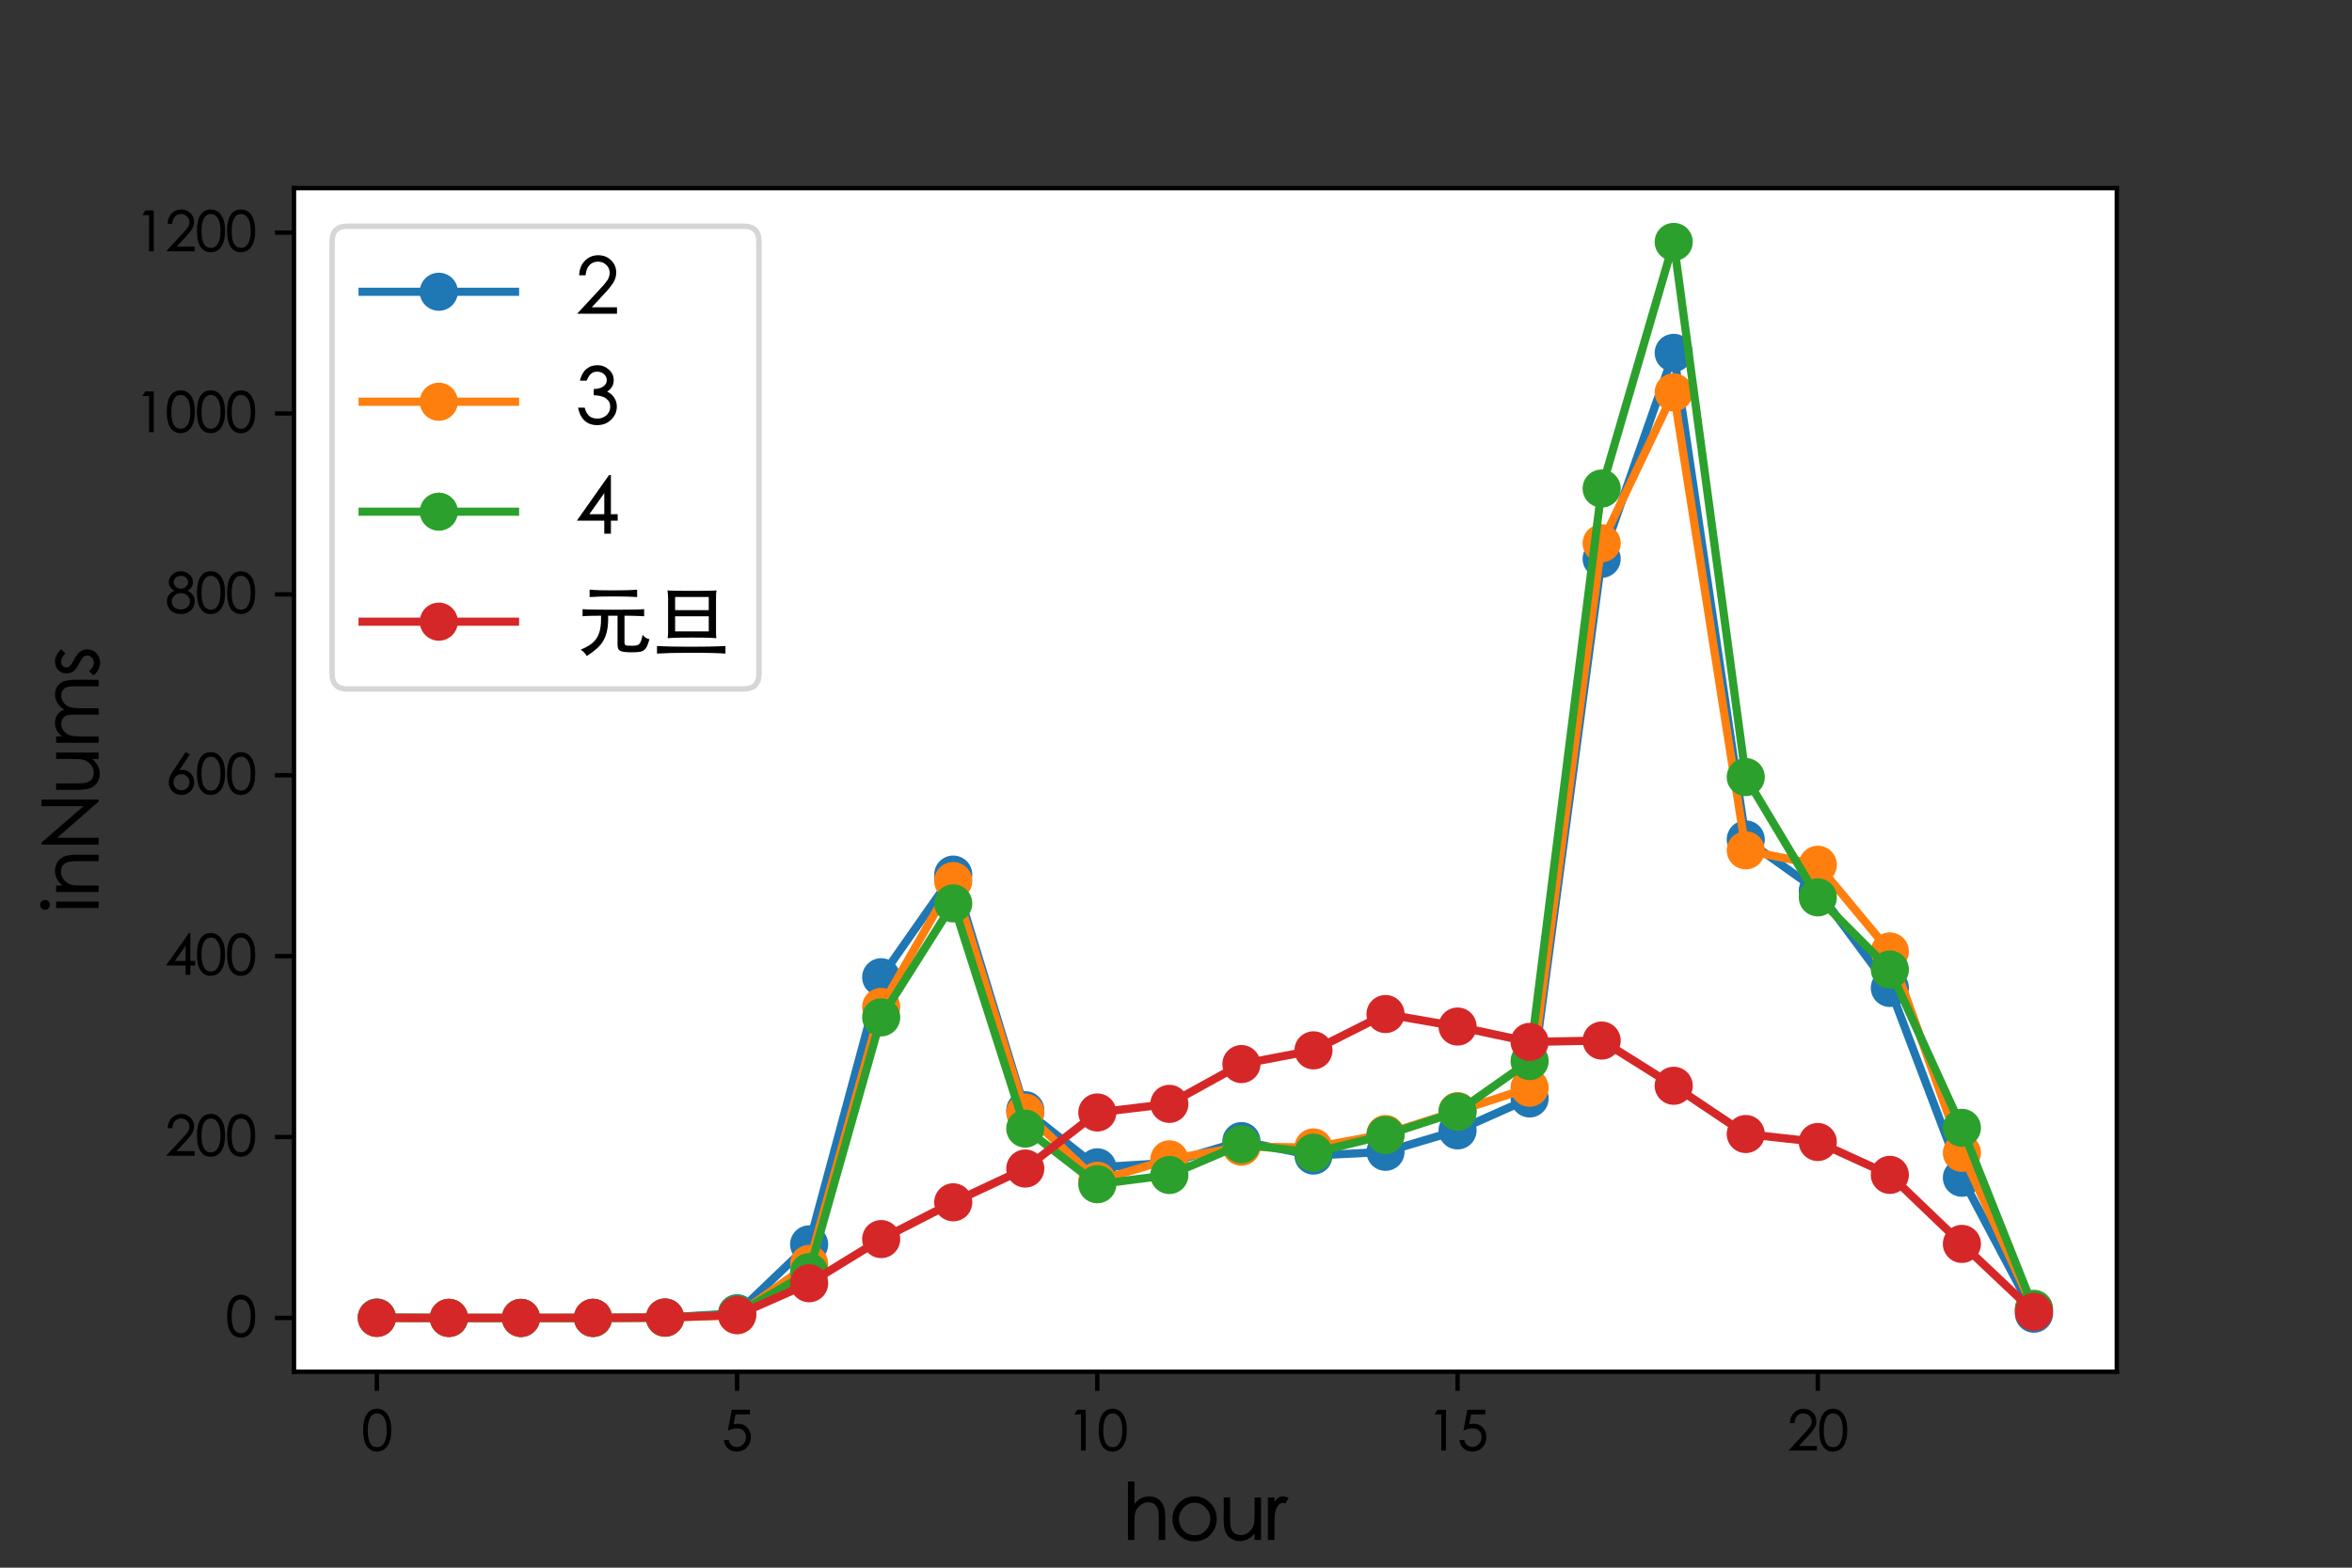 <?xml version="1.0" encoding="utf-8" standalone="no"?>
<!DOCTYPE svg PUBLIC "-//W3C//DTD SVG 1.1//EN"
  "http://www.w3.org/Graphics/SVG/1.1/DTD/svg11.dtd">
<svg xmlns:xlink="http://www.w3.org/1999/xlink" width="432pt" height="288pt" viewBox="0 0 432 288" xmlns="http://www.w3.org/2000/svg" version="1.1">
 <rect x="0" y="0" width="432" height="288" fill="#333333" stroke="none"/>
 <defs>
  <style type="text/css">*{stroke-linejoin: round; stroke-linecap: butt}</style>
 </defs>
 <g id="figure_1">
  <g id="patch_1">
   <path d="M 0 288 
L 432 288 
L 432 0 
L 0 0 
L 0 288 
z
" style="fill: none"/>
  </g>
  <g id="axes_1">
   <g id="patch_2">
    <path d="M 54 252 
L 388.8 252 
L 388.8 34.56 
L 54 34.56 
z
" style="fill: #ffffff"/>
   </g>
   <g id="matplotlib.axis_1">
    <g id="xtick_1">
     <g id="line2d_1">
      <defs>
       <path id="mf03a0040e4" d="M 0 0 
L 0 3.5 
" style="stroke: #000000; stroke-width: 0.8"/>
      </defs>
      <g>
       <use xlink:href="#mf03a0040e4" x="69.218" y="252" style="stroke: #000000; stroke-width: 0.8"/>
      </g>
     </g>
     <g id="text_1">
      <!-- 0 -->
      <g transform="translate(66.448 267.1)scale(0.1 -0.1)">
       <defs>
        <path id="STHeitiTC-Medium-30" d="M 1747 5184 
Q 2502 5184 2944 4547 
Q 3386 3910 3386 2723 
Q 3386 1536 2938 902 
Q 2490 269 1738 269 
Q 986 269 573 893 
Q 160 1517 160 2729 
Q 160 3942 573 4563 
Q 986 5184 1747 5184 
z
M 1760 774 
Q 2285 774 2576 1283 
Q 2867 1792 2867 2726 
Q 2867 3661 2566 4160 
Q 2266 4659 1757 4659 
Q 1248 4659 966 4160 
Q 685 3661 685 2714 
Q 685 774 1760 774 
z
" transform="scale(0.016)"/>
       </defs>
       <use xlink:href="#STHeitiTC-Medium-30"/>
      </g>
     </g>
    </g>
    <g id="xtick_2">
     <g id="line2d_2">
      <g>
       <use xlink:href="#mf03a0040e4" x="135.384" y="252" style="stroke: #000000; stroke-width: 0.8"/>
      </g>
     </g>
     <g id="text_2">
      <!-- 5 -->
      <g transform="translate(132.614 267.1)scale(0.1 -0.1)">
       <defs>
        <path id="STHeitiTC-Medium-35" d="M 3194 4544 
L 1549 4544 
L 1338 3398 
Q 1613 3469 1856 3469 
Q 2477 3469 2893 3030 
Q 3309 2592 3309 1913 
Q 3309 1235 2861 752 
Q 2413 269 1664 269 
Q 1088 269 691 621 
Q 294 973 211 1587 
L 768 1587 
Q 851 1203 1107 998 
Q 1363 794 1690 794 
Q 2125 794 2438 1123 
Q 2752 1453 2752 1939 
Q 2752 2374 2480 2656 
Q 2208 2938 1747 2938 
Q 1286 2938 672 2675 
L 1120 5069 
L 3194 5069 
L 3194 4544 
z
" transform="scale(0.016)"/>
       </defs>
       <use xlink:href="#STHeitiTC-Medium-35"/>
      </g>
     </g>
    </g>
    <g id="xtick_3">
     <g id="line2d_3">
      <g>
       <use xlink:href="#mf03a0040e4" x="201.55" y="252" style="stroke: #000000; stroke-width: 0.8"/>
      </g>
     </g>
     <g id="text_3">
      <!-- 10 -->
      <g transform="translate(196.01 267.1)scale(0.1 -0.1)">
       <defs>
        <path id="STHeitiTC-Medium-31" d="M 2131 384 
L 1587 384 
L 1587 4531 
L 826 4531 
L 1158 5069 
L 2131 5069 
L 2131 384 
z
" transform="scale(0.016)"/>
       </defs>
       <use xlink:href="#STHeitiTC-Medium-31"/>
       <use xlink:href="#STHeitiTC-Medium-30" x="55.4"/>
      </g>
     </g>
    </g>
    <g id="xtick_4">
     <g id="line2d_4">
      <g>
       <use xlink:href="#mf03a0040e4" x="267.716" y="252" style="stroke: #000000; stroke-width: 0.8"/>
      </g>
     </g>
     <g id="text_4">
      <!-- 15 -->
      <g transform="translate(262.176 267.1)scale(0.1 -0.1)">
       <use xlink:href="#STHeitiTC-Medium-31"/>
       <use xlink:href="#STHeitiTC-Medium-35" x="55.4"/>
      </g>
     </g>
    </g>
    <g id="xtick_5">
     <g id="line2d_5">
      <g>
       <use xlink:href="#mf03a0040e4" x="333.882" y="252" style="stroke: #000000; stroke-width: 0.8"/>
      </g>
     </g>
     <g id="text_5">
      <!-- 20 -->
      <g transform="translate(328.342 267.1)scale(0.1 -0.1)">
       <defs>
        <path id="STHeitiTC-Medium-32" d="M 3360 384 
L 90 384 
L 1914 2355 
Q 2374 2842 2566 3123 
Q 2758 3405 2758 3763 
Q 2758 4122 2480 4390 
Q 2202 4659 1789 4659 
Q 1376 4659 1101 4368 
Q 826 4077 787 3539 
L 256 3539 
Q 288 4294 736 4739 
Q 1184 5184 1821 5184 
Q 2458 5184 2877 4771 
Q 3296 4358 3296 3763 
Q 3296 3328 3065 2950 
Q 2835 2573 2368 2074 
L 1293 915 
L 3360 915 
L 3360 384 
z
" transform="scale(0.016)"/>
       </defs>
       <use xlink:href="#STHeitiTC-Medium-32"/>
       <use xlink:href="#STHeitiTC-Medium-30" x="55.4"/>
      </g>
     </g>
    </g>
    <g id="text_6">
     <!-- hour -->
     <g transform="translate(206.183 283.77)scale(0.14 -0.14)">
      <defs>
       <path id="STHeitiTC-Medium-68" d="M 3501 384 
L 2970 384 
L 2970 2048 
Q 2970 2534 2941 2732 
Q 2912 2931 2809 3107 
Q 2707 3283 2531 3376 
Q 2355 3469 2108 3469 
Q 1862 3469 1638 3353 
Q 1414 3238 1254 3033 
Q 1094 2829 1033 2598 
Q 973 2368 973 1677 
L 973 384 
L 442 384 
L 442 5184 
L 973 5184 
L 973 3347 
Q 1491 3962 2202 3962 
Q 2579 3962 2886 3766 
Q 3194 3571 3347 3228 
Q 3501 2886 3501 2176 
L 3501 384 
z
" transform="scale(0.016)"/>
       <path id="STHeitiTC-Medium-6f" d="M 2099 3962 
Q 2854 3962 3382 3418 
Q 3910 2874 3910 2112 
Q 3910 1350 3388 809 
Q 2867 269 2099 269 
Q 1331 269 806 809 
Q 282 1350 282 2112 
Q 282 2874 810 3418 
Q 1338 3962 2099 3962 
z
M 2099 774 
Q 2630 774 3004 1161 
Q 3379 1549 3379 2096 
Q 3379 2643 2998 3043 
Q 2618 3443 2096 3443 
Q 1574 3443 1196 3043 
Q 819 2643 819 2092 
Q 819 1542 1184 1158 
Q 1549 774 2099 774 
z
" transform="scale(0.016)"/>
       <path id="STHeitiTC-Medium-75" d="M 3450 384 
L 2918 384 
L 2918 909 
Q 2400 294 1690 294 
Q 1312 294 1005 489 
Q 698 685 544 1027 
Q 390 1370 390 2080 
L 390 3872 
L 915 3872 
L 915 2208 
Q 915 1632 969 1424 
Q 1024 1216 1129 1072 
Q 1235 928 1398 857 
Q 1562 787 1795 787 
Q 2029 787 2253 902 
Q 2477 1018 2637 1222 
Q 2797 1427 2857 1657 
Q 2918 1888 2918 2579 
L 2918 3872 
L 3450 3872 
L 3450 384 
z
" transform="scale(0.016)"/>
       <path id="STHeitiTC-Medium-72" d="M 1914 3821 
L 1638 3373 
Q 1530 3430 1427 3430 
Q 1229 3430 1069 3235 
Q 909 3040 829 2723 
Q 749 2406 749 1581 
L 749 384 
L 211 384 
L 211 3872 
L 749 3872 
L 749 3494 
Q 909 3731 1072 3846 
Q 1235 3962 1443 3962 
Q 1651 3962 1914 3821 
z
" transform="scale(0.016)"/>
      </defs>
      <use xlink:href="#STHeitiTC-Medium-68"/>
      <use xlink:href="#STHeitiTC-Medium-6f" x="61"/>
      <use xlink:href="#STHeitiTC-Medium-75" x="126.5"/>
      <use xlink:href="#STHeitiTC-Medium-72" x="187.3"/>
     </g>
    </g>
   </g>
   <g id="matplotlib.axis_2">
    <g id="ytick_1">
     <g id="line2d_6">
      <defs>
       <path id="m9ef4a1e34d" d="M 0 0 
L -3.5 0 
" style="stroke: #000000; stroke-width: 0.8"/>
      </defs>
      <g>
       <use xlink:href="#m9ef4a1e34d" x="54" y="242.116" style="stroke: #000000; stroke-width: 0.8"/>
      </g>
     </g>
     <g id="text_7">
      <!-- 0 -->
      <g transform="translate(41.459 246.166)scale(0.1 -0.1)">
       <use xlink:href="#STHeitiTC-Medium-30"/>
      </g>
     </g>
    </g>
    <g id="ytick_2">
     <g id="line2d_7">
      <g>
       <use xlink:href="#m9ef4a1e34d" x="54" y="208.885" style="stroke: #000000; stroke-width: 0.8"/>
      </g>
     </g>
     <g id="text_8">
      <!-- 200 -->
      <g transform="translate(30.378 212.935)scale(0.1 -0.1)">
       <use xlink:href="#STHeitiTC-Medium-32"/>
       <use xlink:href="#STHeitiTC-Medium-30" x="55.4"/>
       <use xlink:href="#STHeitiTC-Medium-30" x="110.8"/>
      </g>
     </g>
    </g>
    <g id="ytick_3">
     <g id="line2d_8">
      <g>
       <use xlink:href="#m9ef4a1e34d" x="54" y="175.653" style="stroke: #000000; stroke-width: 0.8"/>
      </g>
     </g>
     <g id="text_9">
      <!-- 400 -->
      <g transform="translate(30.378 179.703)scale(0.1 -0.1)">
       <defs>
        <path id="STHeitiTC-Medium-34" d="M 3418 1453 
L 2861 1453 
L 2861 384 
L 2317 384 
L 2317 1453 
L 70 1453 
L 2701 5184 
L 2861 5184 
L 2861 1984 
L 3418 1984 
L 3418 1453 
z
M 2317 1984 
L 2317 3712 
L 1094 1984 
L 2317 1984 
z
" transform="scale(0.016)"/>
       </defs>
       <use xlink:href="#STHeitiTC-Medium-34"/>
       <use xlink:href="#STHeitiTC-Medium-30" x="55.4"/>
       <use xlink:href="#STHeitiTC-Medium-30" x="110.8"/>
      </g>
     </g>
    </g>
    <g id="ytick_4">
     <g id="line2d_9">
      <g>
       <use xlink:href="#m9ef4a1e34d" x="54" y="142.422" style="stroke: #000000; stroke-width: 0.8"/>
      </g>
     </g>
     <g id="text_10">
      <!-- 600 -->
      <g transform="translate(30.378 146.472)scale(0.1 -0.1)">
       <defs>
        <path id="STHeitiTC-Medium-36" d="M 1594 3098 
Q 1798 3155 1984 3155 
Q 2515 3155 2912 2732 
Q 3309 2310 3309 1708 
Q 3309 1107 2880 688 
Q 2451 269 1830 269 
Q 1210 269 797 691 
Q 384 1114 384 1722 
Q 384 2016 499 2326 
Q 614 2637 915 3085 
L 2336 5203 
L 2797 4915 
L 1594 3098 
z
M 1843 806 
Q 2221 806 2493 1075 
Q 2765 1344 2765 1728 
Q 2765 2112 2496 2381 
Q 2227 2650 1843 2650 
Q 1459 2650 1190 2381 
Q 922 2112 922 1728 
Q 922 1344 1194 1075 
Q 1466 806 1843 806 
z
" transform="scale(0.016)"/>
       </defs>
       <use xlink:href="#STHeitiTC-Medium-36"/>
       <use xlink:href="#STHeitiTC-Medium-30" x="55.4"/>
       <use xlink:href="#STHeitiTC-Medium-30" x="110.8"/>
      </g>
     </g>
    </g>
    <g id="ytick_5">
     <g id="line2d_10">
      <g>
       <use xlink:href="#m9ef4a1e34d" x="54" y="109.19" style="stroke: #000000; stroke-width: 0.8"/>
      </g>
     </g>
     <g id="text_11">
      <!-- 800 -->
      <g transform="translate(30.378 113.24)scale(0.1 -0.1)">
       <defs>
        <path id="STHeitiTC-Medium-38" d="M 2547 2950 
Q 3373 2522 3373 1747 
Q 3373 1114 2928 691 
Q 2483 269 1763 269 
Q 1043 269 608 691 
Q 173 1114 173 1709 
Q 173 2515 1018 2950 
Q 390 3315 390 3942 
Q 390 4435 800 4809 
Q 1210 5184 1782 5184 
Q 2355 5184 2758 4819 
Q 3162 4454 3162 3930 
Q 3162 3322 2547 2950 
z
M 1792 3181 
Q 2118 3181 2364 3411 
Q 2611 3642 2611 3939 
Q 2611 4237 2380 4445 
Q 2150 4653 1785 4653 
Q 1421 4653 1184 4445 
Q 947 4237 947 3939 
Q 947 3642 1203 3411 
Q 1459 3181 1792 3181 
z
M 1773 794 
Q 2234 794 2528 1069 
Q 2822 1344 2822 1728 
Q 2822 2112 2518 2393 
Q 2214 2675 1782 2675 
Q 1350 2675 1036 2384 
Q 723 2093 723 1699 
Q 723 1306 1014 1050 
Q 1306 794 1773 794 
z
" transform="scale(0.016)"/>
       </defs>
       <use xlink:href="#STHeitiTC-Medium-38"/>
       <use xlink:href="#STHeitiTC-Medium-30" x="55.4"/>
       <use xlink:href="#STHeitiTC-Medium-30" x="110.8"/>
      </g>
     </g>
    </g>
    <g id="ytick_6">
     <g id="line2d_11">
      <g>
       <use xlink:href="#m9ef4a1e34d" x="54" y="75.958" style="stroke: #000000; stroke-width: 0.8"/>
      </g>
     </g>
     <g id="text_12">
      <!-- 1000 -->
      <g transform="translate(24.837 80.008)scale(0.1 -0.1)">
       <use xlink:href="#STHeitiTC-Medium-31"/>
       <use xlink:href="#STHeitiTC-Medium-30" x="55.4"/>
       <use xlink:href="#STHeitiTC-Medium-30" x="110.8"/>
       <use xlink:href="#STHeitiTC-Medium-30" x="166.2"/>
      </g>
     </g>
    </g>
    <g id="ytick_7">
     <g id="line2d_12">
      <g>
       <use xlink:href="#m9ef4a1e34d" x="54" y="42.727" style="stroke: #000000; stroke-width: 0.8"/>
      </g>
     </g>
     <g id="text_13">
      <!-- 1200 -->
      <g transform="translate(24.837 46.777)scale(0.1 -0.1)">
       <use xlink:href="#STHeitiTC-Medium-31"/>
       <use xlink:href="#STHeitiTC-Medium-32" x="55.4"/>
       <use xlink:href="#STHeitiTC-Medium-30" x="110.8"/>
       <use xlink:href="#STHeitiTC-Medium-30" x="166.2"/>
      </g>
     </g>
    </g>
    <g id="text_14">
     <!-- inNums -->
     <g transform="translate(18.976 167.667)rotate(-90)scale(0.14 -0.14)">
      <defs>
       <path id="STHeitiTC-Medium-69" d="M 640 5184 
Q 813 5184 931 5065 
Q 1050 4947 1050 4777 
Q 1050 4608 931 4489 
Q 813 4371 643 4371 
Q 474 4371 355 4492 
Q 237 4614 237 4777 
Q 237 4941 355 5062 
Q 474 5184 640 5184 
z
M 909 384 
L 378 384 
L 378 3872 
L 909 3872 
L 909 384 
z
" transform="scale(0.016)"/>
       <path id="STHeitiTC-Medium-6e" d="M 3501 384 
L 2976 384 
L 2976 2048 
Q 2976 2624 2921 2832 
Q 2867 3040 2761 3184 
Q 2656 3328 2493 3398 
Q 2330 3469 2096 3469 
Q 1862 3469 1638 3353 
Q 1414 3238 1254 3033 
Q 1094 2829 1033 2598 
Q 973 2368 973 1677 
L 973 384 
L 442 384 
L 442 3872 
L 973 3872 
L 973 3347 
Q 1491 3962 2202 3962 
Q 2579 3962 2886 3766 
Q 3194 3571 3347 3228 
Q 3501 2886 3501 2176 
L 3501 384 
z
" transform="scale(0.016)"/>
       <path id="STHeitiTC-Medium-4e" d="M 4218 384 
L 4051 384 
L 1082 3782 
L 1082 384 
L 518 384 
L 518 5069 
L 685 5069 
L 3674 1626 
L 3674 5069 
L 4218 5069 
L 4218 384 
z
" transform="scale(0.016)"/>
       <path id="STHeitiTC-Medium-6d" d="M 5613 384 
L 5075 384 
L 5075 2285 
Q 5075 2739 5020 2950 
Q 4966 3162 4784 3306 
Q 4602 3450 4304 3450 
Q 4006 3450 3744 3258 
Q 3482 3066 3379 2736 
Q 3277 2406 3277 1760 
L 3277 384 
L 2758 384 
L 2758 2170 
Q 2758 2694 2704 2924 
Q 2650 3155 2464 3302 
Q 2278 3450 1996 3450 
Q 1715 3450 1462 3274 
Q 1210 3098 1088 2813 
Q 966 2528 966 1869 
L 966 384 
L 442 384 
L 442 3872 
L 966 3872 
L 966 3379 
Q 1414 3962 2086 3962 
Q 2451 3962 2748 3766 
Q 3046 3571 3174 3213 
Q 3392 3578 3718 3770 
Q 4045 3962 4410 3962 
Q 4909 3962 5261 3610 
Q 5613 3258 5613 2285 
L 5613 384 
z
" transform="scale(0.016)"/>
       <path id="STHeitiTC-Medium-73" d="M 2259 3462 
L 1920 3110 
Q 1542 3462 1229 3462 
Q 1030 3462 896 3337 
Q 762 3213 762 3030 
Q 762 2848 912 2710 
Q 1062 2573 1446 2371 
Q 1830 2170 2038 1926 
Q 2246 1683 2246 1331 
Q 2246 883 1936 576 
Q 1626 269 1171 269 
Q 538 269 115 806 
L 448 1178 
Q 794 774 1152 774 
Q 1395 774 1568 934 
Q 1741 1094 1741 1308 
Q 1741 1523 1584 1667 
Q 1427 1811 1046 2003 
Q 666 2195 470 2428 
Q 275 2662 275 3043 
Q 275 3424 553 3693 
Q 832 3962 1289 3962 
Q 1747 3962 2259 3462 
z
" transform="scale(0.016)"/>
      </defs>
      <use xlink:href="#STHeitiTC-Medium-69"/>
      <use xlink:href="#STHeitiTC-Medium-6e" x="20"/>
      <use xlink:href="#STHeitiTC-Medium-4e" x="81"/>
      <use xlink:href="#STHeitiTC-Medium-75" x="155"/>
      <use xlink:href="#STHeitiTC-Medium-6d" x="215.8"/>
      <use xlink:href="#STHeitiTC-Medium-73" x="309.6"/>
     </g>
    </g>
   </g>
   <g id="line2d_13">
    <path d="M 69.218 242.033 
L 82.451 242.116 
L 95.685 242.116 
L 108.918 242.116 
L 122.151 242.061 
L 135.384 241.258 
L 148.617 228.602 
L 161.851 179.53 
L 175.084 160.671 
L 188.317 203.955 
L 201.55 214.451 
L 214.783 213.62 
L 228.017 209.632 
L 241.25 212.291 
L 254.483 211.599 
L 267.716 207.666 
L 280.949 201.795 
L 294.183 102.654 
L 307.416 64.826 
L 320.649 154.219 
L 333.882 163.634 
L 347.115 181.496 
L 360.349 216.362 
L 373.582 241.341 
" clip-path="url(#pbfa77d3eb3)" style="fill: none; stroke: #1f77b4; stroke-width: 1.5; stroke-linecap: square"/>
    <defs>
     <path id="md085fba702" d="M 0 3 
C 0.796 3 1.559 2.684 2.121 2.121 
C 2.684 1.559 3 0.796 3 0 
C 3 -0.796 2.684 -1.559 2.121 -2.121 
C 1.559 -2.684 0.796 -3 0 -3 
C -0.796 -3 -1.559 -2.684 -2.121 -2.121 
C -2.684 -1.559 -3 -0.796 -3 0 
C -3 0.796 -2.684 1.559 -2.121 2.121 
C -1.559 2.684 -0.796 3 0 3 
z
" style="stroke: #1f77b4"/>
    </defs>
    <g clip-path="url(#pbfa77d3eb3)">
     <use xlink:href="#md085fba702" x="69.218" y="242.033" style="fill: #1f77b4; stroke: #1f77b4"/>
     <use xlink:href="#md085fba702" x="82.451" y="242.116" style="fill: #1f77b4; stroke: #1f77b4"/>
     <use xlink:href="#md085fba702" x="95.685" y="242.116" style="fill: #1f77b4; stroke: #1f77b4"/>
     <use xlink:href="#md085fba702" x="108.918" y="242.116" style="fill: #1f77b4; stroke: #1f77b4"/>
     <use xlink:href="#md085fba702" x="122.151" y="242.061" style="fill: #1f77b4; stroke: #1f77b4"/>
     <use xlink:href="#md085fba702" x="135.384" y="241.258" style="fill: #1f77b4; stroke: #1f77b4"/>
     <use xlink:href="#md085fba702" x="148.617" y="228.602" style="fill: #1f77b4; stroke: #1f77b4"/>
     <use xlink:href="#md085fba702" x="161.851" y="179.53" style="fill: #1f77b4; stroke: #1f77b4"/>
     <use xlink:href="#md085fba702" x="175.084" y="160.671" style="fill: #1f77b4; stroke: #1f77b4"/>
     <use xlink:href="#md085fba702" x="188.317" y="203.955" style="fill: #1f77b4; stroke: #1f77b4"/>
     <use xlink:href="#md085fba702" x="201.55" y="214.451" style="fill: #1f77b4; stroke: #1f77b4"/>
     <use xlink:href="#md085fba702" x="214.783" y="213.62" style="fill: #1f77b4; stroke: #1f77b4"/>
     <use xlink:href="#md085fba702" x="228.017" y="209.632" style="fill: #1f77b4; stroke: #1f77b4"/>
     <use xlink:href="#md085fba702" x="241.25" y="212.291" style="fill: #1f77b4; stroke: #1f77b4"/>
     <use xlink:href="#md085fba702" x="254.483" y="211.599" style="fill: #1f77b4; stroke: #1f77b4"/>
     <use xlink:href="#md085fba702" x="267.716" y="207.666" style="fill: #1f77b4; stroke: #1f77b4"/>
     <use xlink:href="#md085fba702" x="280.949" y="201.795" style="fill: #1f77b4; stroke: #1f77b4"/>
     <use xlink:href="#md085fba702" x="294.183" y="102.654" style="fill: #1f77b4; stroke: #1f77b4"/>
     <use xlink:href="#md085fba702" x="307.416" y="64.826" style="fill: #1f77b4; stroke: #1f77b4"/>
     <use xlink:href="#md085fba702" x="320.649" y="154.219" style="fill: #1f77b4; stroke: #1f77b4"/>
     <use xlink:href="#md085fba702" x="333.882" y="163.634" style="fill: #1f77b4; stroke: #1f77b4"/>
     <use xlink:href="#md085fba702" x="347.115" y="181.496" style="fill: #1f77b4; stroke: #1f77b4"/>
     <use xlink:href="#md085fba702" x="360.349" y="216.362" style="fill: #1f77b4; stroke: #1f77b4"/>
     <use xlink:href="#md085fba702" x="373.582" y="241.341" style="fill: #1f77b4; stroke: #1f77b4"/>
    </g>
   </g>
   <g id="line2d_14">
    <path d="M 69.218 242.089 
L 82.451 242.089 
L 95.685 242.116 
L 108.918 242.116 
L 122.151 242.089 
L 135.384 241.618 
L 148.617 232.202 
L 161.851 184.986 
L 175.084 161.862 
L 188.317 204.398 
L 201.55 216.916 
L 214.783 212.983 
L 228.017 210.657 
L 241.25 210.796 
L 254.483 208.331 
L 267.716 204.122 
L 280.949 199.829 
L 294.183 99.802 
L 307.416 72.081 
L 320.649 156.213 
L 333.882 158.871 
L 347.115 174.795 
L 360.349 211.793 
L 373.582 240.566 
" clip-path="url(#pbfa77d3eb3)" style="fill: none; stroke: #ff7f0e; stroke-width: 1.5; stroke-linecap: square"/>
    <defs>
     <path id="m4e466e4d6f" d="M 0 3 
C 0.796 3 1.559 2.684 2.121 2.121 
C 2.684 1.559 3 0.796 3 0 
C 3 -0.796 2.684 -1.559 2.121 -2.121 
C 1.559 -2.684 0.796 -3 0 -3 
C -0.796 -3 -1.559 -2.684 -2.121 -2.121 
C -2.684 -1.559 -3 -0.796 -3 0 
C -3 0.796 -2.684 1.559 -2.121 2.121 
C -1.559 2.684 -0.796 3 0 3 
z
" style="stroke: #ff7f0e"/>
    </defs>
    <g clip-path="url(#pbfa77d3eb3)">
     <use xlink:href="#m4e466e4d6f" x="69.218" y="242.089" style="fill: #ff7f0e; stroke: #ff7f0e"/>
     <use xlink:href="#m4e466e4d6f" x="82.451" y="242.089" style="fill: #ff7f0e; stroke: #ff7f0e"/>
     <use xlink:href="#m4e466e4d6f" x="95.685" y="242.116" style="fill: #ff7f0e; stroke: #ff7f0e"/>
     <use xlink:href="#m4e466e4d6f" x="108.918" y="242.116" style="fill: #ff7f0e; stroke: #ff7f0e"/>
     <use xlink:href="#m4e466e4d6f" x="122.151" y="242.089" style="fill: #ff7f0e; stroke: #ff7f0e"/>
     <use xlink:href="#m4e466e4d6f" x="135.384" y="241.618" style="fill: #ff7f0e; stroke: #ff7f0e"/>
     <use xlink:href="#m4e466e4d6f" x="148.617" y="232.202" style="fill: #ff7f0e; stroke: #ff7f0e"/>
     <use xlink:href="#m4e466e4d6f" x="161.851" y="184.986" style="fill: #ff7f0e; stroke: #ff7f0e"/>
     <use xlink:href="#m4e466e4d6f" x="175.084" y="161.862" style="fill: #ff7f0e; stroke: #ff7f0e"/>
     <use xlink:href="#m4e466e4d6f" x="188.317" y="204.398" style="fill: #ff7f0e; stroke: #ff7f0e"/>
     <use xlink:href="#m4e466e4d6f" x="201.55" y="216.916" style="fill: #ff7f0e; stroke: #ff7f0e"/>
     <use xlink:href="#m4e466e4d6f" x="214.783" y="212.983" style="fill: #ff7f0e; stroke: #ff7f0e"/>
     <use xlink:href="#m4e466e4d6f" x="228.017" y="210.657" style="fill: #ff7f0e; stroke: #ff7f0e"/>
     <use xlink:href="#m4e466e4d6f" x="241.25" y="210.796" style="fill: #ff7f0e; stroke: #ff7f0e"/>
     <use xlink:href="#m4e466e4d6f" x="254.483" y="208.331" style="fill: #ff7f0e; stroke: #ff7f0e"/>
     <use xlink:href="#m4e466e4d6f" x="267.716" y="204.122" style="fill: #ff7f0e; stroke: #ff7f0e"/>
     <use xlink:href="#m4e466e4d6f" x="280.949" y="199.829" style="fill: #ff7f0e; stroke: #ff7f0e"/>
     <use xlink:href="#m4e466e4d6f" x="294.183" y="99.802" style="fill: #ff7f0e; stroke: #ff7f0e"/>
     <use xlink:href="#m4e466e4d6f" x="307.416" y="72.081" style="fill: #ff7f0e; stroke: #ff7f0e"/>
     <use xlink:href="#m4e466e4d6f" x="320.649" y="156.213" style="fill: #ff7f0e; stroke: #ff7f0e"/>
     <use xlink:href="#m4e466e4d6f" x="333.882" y="158.871" style="fill: #ff7f0e; stroke: #ff7f0e"/>
     <use xlink:href="#m4e466e4d6f" x="347.115" y="174.795" style="fill: #ff7f0e; stroke: #ff7f0e"/>
     <use xlink:href="#m4e466e4d6f" x="360.349" y="211.793" style="fill: #ff7f0e; stroke: #ff7f0e"/>
     <use xlink:href="#m4e466e4d6f" x="373.582" y="240.566" style="fill: #ff7f0e; stroke: #ff7f0e"/>
    </g>
   </g>
   <g id="line2d_15">
    <path d="M 69.218 242.089 
L 82.451 242.116 
L 95.685 242.116 
L 108.918 242.116 
L 122.151 242.061 
L 135.384 241.369 
L 148.617 233.698 
L 161.851 186.896 
L 175.084 165.961 
L 188.317 207.334 
L 201.55 217.553 
L 214.783 215.863 
L 228.017 210.214 
L 241.25 211.765 
L 254.483 208.525 
L 267.716 204.232 
L 280.949 194.927 
L 294.183 89.749 
L 307.416 44.444 
L 320.649 142.754 
L 333.882 164.853 
L 347.115 178.118 
L 360.349 207.195 
L 373.582 240.455 
" clip-path="url(#pbfa77d3eb3)" style="fill: none; stroke: #2ca02c; stroke-width: 1.5; stroke-linecap: square"/>
    <defs>
     <path id="m807221b16d" d="M 0 3 
C 0.796 3 1.559 2.684 2.121 2.121 
C 2.684 1.559 3 0.796 3 0 
C 3 -0.796 2.684 -1.559 2.121 -2.121 
C 1.559 -2.684 0.796 -3 0 -3 
C -0.796 -3 -1.559 -2.684 -2.121 -2.121 
C -2.684 -1.559 -3 -0.796 -3 0 
C -3 0.796 -2.684 1.559 -2.121 2.121 
C -1.559 2.684 -0.796 3 0 3 
z
" style="stroke: #2ca02c"/>
    </defs>
    <g clip-path="url(#pbfa77d3eb3)">
     <use xlink:href="#m807221b16d" x="69.218" y="242.089" style="fill: #2ca02c; stroke: #2ca02c"/>
     <use xlink:href="#m807221b16d" x="82.451" y="242.116" style="fill: #2ca02c; stroke: #2ca02c"/>
     <use xlink:href="#m807221b16d" x="95.685" y="242.116" style="fill: #2ca02c; stroke: #2ca02c"/>
     <use xlink:href="#m807221b16d" x="108.918" y="242.116" style="fill: #2ca02c; stroke: #2ca02c"/>
     <use xlink:href="#m807221b16d" x="122.151" y="242.061" style="fill: #2ca02c; stroke: #2ca02c"/>
     <use xlink:href="#m807221b16d" x="135.384" y="241.369" style="fill: #2ca02c; stroke: #2ca02c"/>
     <use xlink:href="#m807221b16d" x="148.617" y="233.698" style="fill: #2ca02c; stroke: #2ca02c"/>
     <use xlink:href="#m807221b16d" x="161.851" y="186.896" style="fill: #2ca02c; stroke: #2ca02c"/>
     <use xlink:href="#m807221b16d" x="175.084" y="165.961" style="fill: #2ca02c; stroke: #2ca02c"/>
     <use xlink:href="#m807221b16d" x="188.317" y="207.334" style="fill: #2ca02c; stroke: #2ca02c"/>
     <use xlink:href="#m807221b16d" x="201.55" y="217.553" style="fill: #2ca02c; stroke: #2ca02c"/>
     <use xlink:href="#m807221b16d" x="214.783" y="215.863" style="fill: #2ca02c; stroke: #2ca02c"/>
     <use xlink:href="#m807221b16d" x="228.017" y="210.214" style="fill: #2ca02c; stroke: #2ca02c"/>
     <use xlink:href="#m807221b16d" x="241.25" y="211.765" style="fill: #2ca02c; stroke: #2ca02c"/>
     <use xlink:href="#m807221b16d" x="254.483" y="208.525" style="fill: #2ca02c; stroke: #2ca02c"/>
     <use xlink:href="#m807221b16d" x="267.716" y="204.232" style="fill: #2ca02c; stroke: #2ca02c"/>
     <use xlink:href="#m807221b16d" x="280.949" y="194.927" style="fill: #2ca02c; stroke: #2ca02c"/>
     <use xlink:href="#m807221b16d" x="294.183" y="89.749" style="fill: #2ca02c; stroke: #2ca02c"/>
     <use xlink:href="#m807221b16d" x="307.416" y="44.444" style="fill: #2ca02c; stroke: #2ca02c"/>
     <use xlink:href="#m807221b16d" x="320.649" y="142.754" style="fill: #2ca02c; stroke: #2ca02c"/>
     <use xlink:href="#m807221b16d" x="333.882" y="164.853" style="fill: #2ca02c; stroke: #2ca02c"/>
     <use xlink:href="#m807221b16d" x="347.115" y="178.118" style="fill: #2ca02c; stroke: #2ca02c"/>
     <use xlink:href="#m807221b16d" x="360.349" y="207.195" style="fill: #2ca02c; stroke: #2ca02c"/>
     <use xlink:href="#m807221b16d" x="373.582" y="240.455" style="fill: #2ca02c; stroke: #2ca02c"/>
    </g>
   </g>
   <g id="line2d_16">
    <path d="M 69.218 242.116 
L 82.451 242.116 
L 95.685 242.116 
L 108.918 242.089 
L 122.151 242.033 
L 135.384 241.59 
L 148.617 235.747 
L 161.851 227.633 
L 175.084 220.876 
L 188.317 214.673 
L 201.55 204.371 
L 214.783 202.792 
L 228.017 195.481 
L 241.25 192.961 
L 254.483 186.287 
L 267.716 188.586 
L 280.949 191.41 
L 294.183 191.161 
L 307.416 199.469 
L 320.649 208.331 
L 333.882 209.799 
L 347.115 215.836 
L 360.349 228.519 
L 373.582 241.009 
" clip-path="url(#pbfa77d3eb3)" style="fill: none; stroke: #d62728; stroke-width: 1.5; stroke-linecap: square"/>
    <defs>
     <path id="mf4e4177afa" d="M 0 3 
C 0.796 3 1.559 2.684 2.121 2.121 
C 2.684 1.559 3 0.796 3 0 
C 3 -0.796 2.684 -1.559 2.121 -2.121 
C 1.559 -2.684 0.796 -3 0 -3 
C -0.796 -3 -1.559 -2.684 -2.121 -2.121 
C -2.684 -1.559 -3 -0.796 -3 0 
C -3 0.796 -2.684 1.559 -2.121 2.121 
C -1.559 2.684 -0.796 3 0 3 
z
" style="stroke: #d62728"/>
    </defs>
    <g clip-path="url(#pbfa77d3eb3)">
     <use xlink:href="#mf4e4177afa" x="69.218" y="242.116" style="fill: #d62728; stroke: #d62728"/>
     <use xlink:href="#mf4e4177afa" x="82.451" y="242.116" style="fill: #d62728; stroke: #d62728"/>
     <use xlink:href="#mf4e4177afa" x="95.685" y="242.116" style="fill: #d62728; stroke: #d62728"/>
     <use xlink:href="#mf4e4177afa" x="108.918" y="242.089" style="fill: #d62728; stroke: #d62728"/>
     <use xlink:href="#mf4e4177afa" x="122.151" y="242.033" style="fill: #d62728; stroke: #d62728"/>
     <use xlink:href="#mf4e4177afa" x="135.384" y="241.59" style="fill: #d62728; stroke: #d62728"/>
     <use xlink:href="#mf4e4177afa" x="148.617" y="235.747" style="fill: #d62728; stroke: #d62728"/>
     <use xlink:href="#mf4e4177afa" x="161.851" y="227.633" style="fill: #d62728; stroke: #d62728"/>
     <use xlink:href="#mf4e4177afa" x="175.084" y="220.876" style="fill: #d62728; stroke: #d62728"/>
     <use xlink:href="#mf4e4177afa" x="188.317" y="214.673" style="fill: #d62728; stroke: #d62728"/>
     <use xlink:href="#mf4e4177afa" x="201.55" y="204.371" style="fill: #d62728; stroke: #d62728"/>
     <use xlink:href="#mf4e4177afa" x="214.783" y="202.792" style="fill: #d62728; stroke: #d62728"/>
     <use xlink:href="#mf4e4177afa" x="228.017" y="195.481" style="fill: #d62728; stroke: #d62728"/>
     <use xlink:href="#mf4e4177afa" x="241.25" y="192.961" style="fill: #d62728; stroke: #d62728"/>
     <use xlink:href="#mf4e4177afa" x="254.483" y="186.287" style="fill: #d62728; stroke: #d62728"/>
     <use xlink:href="#mf4e4177afa" x="267.716" y="188.586" style="fill: #d62728; stroke: #d62728"/>
     <use xlink:href="#mf4e4177afa" x="280.949" y="191.41" style="fill: #d62728; stroke: #d62728"/>
     <use xlink:href="#mf4e4177afa" x="294.183" y="191.161" style="fill: #d62728; stroke: #d62728"/>
     <use xlink:href="#mf4e4177afa" x="307.416" y="199.469" style="fill: #d62728; stroke: #d62728"/>
     <use xlink:href="#mf4e4177afa" x="320.649" y="208.331" style="fill: #d62728; stroke: #d62728"/>
     <use xlink:href="#mf4e4177afa" x="333.882" y="209.799" style="fill: #d62728; stroke: #d62728"/>
     <use xlink:href="#mf4e4177afa" x="347.115" y="215.836" style="fill: #d62728; stroke: #d62728"/>
     <use xlink:href="#mf4e4177afa" x="360.349" y="228.519" style="fill: #d62728; stroke: #d62728"/>
     <use xlink:href="#mf4e4177afa" x="373.582" y="241.009" style="fill: #d62728; stroke: #d62728"/>
    </g>
   </g>
   <g id="patch_3">
    <path d="M 54 252 
L 54 34.56 
" style="fill: none; stroke: #000000; stroke-width: 0.8; stroke-linejoin: miter; stroke-linecap: square"/>
   </g>
   <g id="patch_4">
    <path d="M 388.8 252 
L 388.8 34.56 
" style="fill: none; stroke: #000000; stroke-width: 0.8; stroke-linejoin: miter; stroke-linecap: square"/>
   </g>
   <g id="patch_5">
    <path d="M 54 252 
L 388.8 252 
" style="fill: none; stroke: #000000; stroke-width: 0.8; stroke-linejoin: miter; stroke-linecap: square"/>
   </g>
   <g id="patch_6">
    <path d="M 54 34.56 
L 388.8 34.56 
" style="fill: none; stroke: #000000; stroke-width: 0.8; stroke-linejoin: miter; stroke-linecap: square"/>
   </g>
   <g id="legend_1">
    <g id="patch_7">
     <path d="M 63.8 126.566 
L 136.6 126.566 
Q 139.4 126.566 139.4 123.766 
L 139.4 44.36 
Q 139.4 41.56 136.6 41.56 
L 63.8 41.56 
Q 61 41.56 61 44.36 
L 61 123.766 
Q 61 126.566 63.8 126.566 
z
" style="fill: #ffffff; opacity: 0.8; stroke: #cccccc; stroke-linejoin: miter"/>
    </g>
    <g id="line2d_17">
     <path d="M 66.6 53.6 
L 80.6 53.6 
L 94.6 53.6 
" style="fill: none; stroke: #1f77b4; stroke-width: 1.5; stroke-linecap: square"/>
     <g>
      <use xlink:href="#md085fba702" x="80.6" y="53.6" style="fill: #1f77b4; stroke: #1f77b4"/>
     </g>
    </g>
    <g id="text_15">
     <!-- 2 -->
     <g transform="translate(105.8 58.5)scale(0.14 -0.14)">
      <use xlink:href="#STHeitiTC-Medium-32"/>
     </g>
    </g>
    <g id="line2d_18">
     <path d="M 66.6 73.802 
L 80.6 73.802 
L 94.6 73.802 
" style="fill: none; stroke: #ff7f0e; stroke-width: 1.5; stroke-linecap: square"/>
     <g>
      <use xlink:href="#m4e466e4d6f" x="80.6" y="73.802" style="fill: #ff7f0e; stroke: #ff7f0e"/>
     </g>
    </g>
    <g id="text_16">
     <!-- 3 -->
     <g transform="translate(105.8 78.702)scale(0.14 -0.14)">
      <defs>
       <path id="STHeitiTC-Medium-33" d="M 2554 3021 
Q 2931 2835 3139 2508 
Q 3347 2182 3347 1798 
Q 3347 1171 2889 720 
Q 2432 269 1734 269 
Q 1107 269 707 630 
Q 307 992 166 1702 
L 710 1702 
Q 832 1248 1072 1027 
Q 1312 806 1757 806 
Q 2202 806 2502 1084 
Q 2803 1363 2803 1785 
Q 2803 2208 2460 2457 
Q 2118 2707 1453 2720 
L 1453 3232 
Q 1933 3232 2227 3437 
Q 2522 3642 2522 3946 
Q 2522 4250 2294 4451 
Q 2067 4653 1744 4653 
Q 1421 4653 1219 4470 
Q 1018 4288 877 3917 
L 320 3917 
Q 461 4531 832 4857 
Q 1203 5184 1747 5184 
Q 2291 5184 2691 4825 
Q 3091 4467 3091 3955 
Q 3091 3366 2554 3021 
z
" transform="scale(0.016)"/>
      </defs>
      <use xlink:href="#STHeitiTC-Medium-33"/>
     </g>
    </g>
    <g id="line2d_19">
     <path d="M 66.6 94.003 
L 80.6 94.003 
L 94.6 94.003 
" style="fill: none; stroke: #2ca02c; stroke-width: 1.5; stroke-linecap: square"/>
     <g>
      <use xlink:href="#m807221b16d" x="80.6" y="94.003" style="fill: #2ca02c; stroke: #2ca02c"/>
     </g>
    </g>
    <g id="text_17">
     <!-- 4 -->
     <g transform="translate(105.8 98.903)scale(0.14 -0.14)">
      <use xlink:href="#STHeitiTC-Medium-34"/>
     </g>
    </g>
    <g id="line2d_20">
     <path d="M 66.6 114.205 
L 80.6 114.205 
L 94.6 114.205 
" style="fill: none; stroke: #d62728; stroke-width: 1.5; stroke-linecap: square"/>
     <g>
      <use xlink:href="#mf4e4177afa" x="80.6" y="114.205" style="fill: #d62728; stroke: #d62728"/>
     </g>
    </g>
    <g id="text_18">
     <!-- 元旦 -->
     <g transform="translate(105.8 119.105)scale(0.14 -0.14)">
      <defs>
       <path id="STHeitiTC-Medium-5143" d="M 2637 2675 
Q 2650 1984 2554 1494 
Q 2458 1005 2246 637 
Q 2035 269 1696 -28 
Q 1357 -326 883 -634 
Q 794 -474 662 -336 
Q 531 -198 378 -109 
Q 870 90 1196 323 
Q 1523 557 1718 877 
Q 1914 1197 1990 1632 
Q 2067 2067 2054 2675 
Q 1600 2675 1187 2665 
Q 774 2656 538 2630 
L 538 3213 
Q 678 3200 883 3193 
Q 1088 3187 1389 3180 
Q 1690 3174 2099 3171 
Q 2509 3168 3059 3168 
Q 3610 3168 4022 3171 
Q 4435 3174 4739 3180 
Q 5043 3187 5248 3193 
Q 5453 3200 5587 3213 
L 5587 2630 
Q 5466 2637 5286 2646 
Q 5107 2656 4892 2662 
Q 4678 2669 4441 2672 
Q 4205 2675 3974 2675 
L 3974 506 
Q 3974 403 3993 342 
Q 4013 282 4080 253 
Q 4147 224 4275 217 
Q 4403 211 4621 211 
Q 4838 211 4976 243 
Q 5114 275 5200 371 
Q 5286 467 5344 643 
Q 5402 819 5459 1107 
Q 5594 941 5725 861 
Q 5856 781 6022 749 
Q 5920 384 5821 173 
Q 5722 -38 5571 -150 
Q 5421 -262 5187 -294 
Q 4954 -326 4582 -326 
Q 4198 -326 3964 -297 
Q 3731 -269 3606 -192 
Q 3482 -115 3443 9 
Q 3405 134 3405 326 
L 3405 2675 
L 2637 2675 
z
M 5011 4205 
Q 4691 4230 4179 4243 
Q 3667 4256 3066 4256 
Q 2464 4256 1952 4243 
Q 1440 4230 1114 4205 
L 1114 4813 
Q 1446 4781 1945 4768 
Q 2445 4755 3046 4755 
Q 3642 4755 4163 4768 
Q 4685 4781 5011 4813 
L 5011 4205 
z
" transform="scale(0.016)"/>
       <path id="STHeitiTC-Medium-65e6" d="M 5280 4749 
Q 5248 4640 5238 4486 
Q 5229 4333 5229 4096 
L 5229 1306 
Q 5229 1158 5235 1049 
Q 5242 941 5261 832 
Q 5107 845 4940 854 
Q 4774 864 4544 870 
Q 4314 877 4003 880 
Q 3693 883 3258 883 
Q 2822 883 2512 880 
Q 2202 877 1971 870 
Q 1741 864 1574 854 
Q 1408 845 1261 832 
Q 1280 941 1289 1049 
Q 1299 1158 1299 1306 
L 1299 4096 
Q 1299 4250 1283 4442 
Q 1267 4634 1248 4749 
Q 1395 4736 1568 4733 
Q 1741 4730 1971 4723 
Q 2202 4717 2515 4717 
Q 2829 4717 3264 4717 
Q 3699 4717 4012 4717 
Q 4326 4717 4556 4723 
Q 4787 4730 4956 4733 
Q 5126 4736 5280 4749 
z
M 1875 2630 
L 1875 1389 
L 4634 1389 
L 4634 2630 
L 1875 2630 
z
M 4634 3130 
L 4634 4211 
L 1875 4211 
L 1875 3130 
L 4634 3130 
z
M 6003 -429 
Q 5747 -410 5456 -400 
Q 5165 -390 4825 -380 
Q 4486 -371 4083 -368 
Q 3680 -365 3200 -365 
Q 2240 -365 1571 -381 
Q 902 -397 390 -429 
L 390 192 
Q 646 179 940 166 
Q 1235 154 1574 147 
Q 1914 141 2317 137 
Q 2720 134 3200 134 
Q 3680 134 4083 137 
Q 4486 141 4825 147 
Q 5165 154 5456 166 
Q 5747 179 6003 192 
L 6003 -429 
z
" transform="scale(0.016)"/>
      </defs>
      <use xlink:href="#STHeitiTC-Medium-5143"/>
      <use xlink:href="#STHeitiTC-Medium-65e6" x="100"/>
     </g>
    </g>
   </g>
  </g>
 </g>
 <defs>
  <clipPath id="pbfa77d3eb3">
   <rect x="54" y="34.56" width="334.8" height="217.44"/>
  </clipPath>
 </defs>
</svg>
